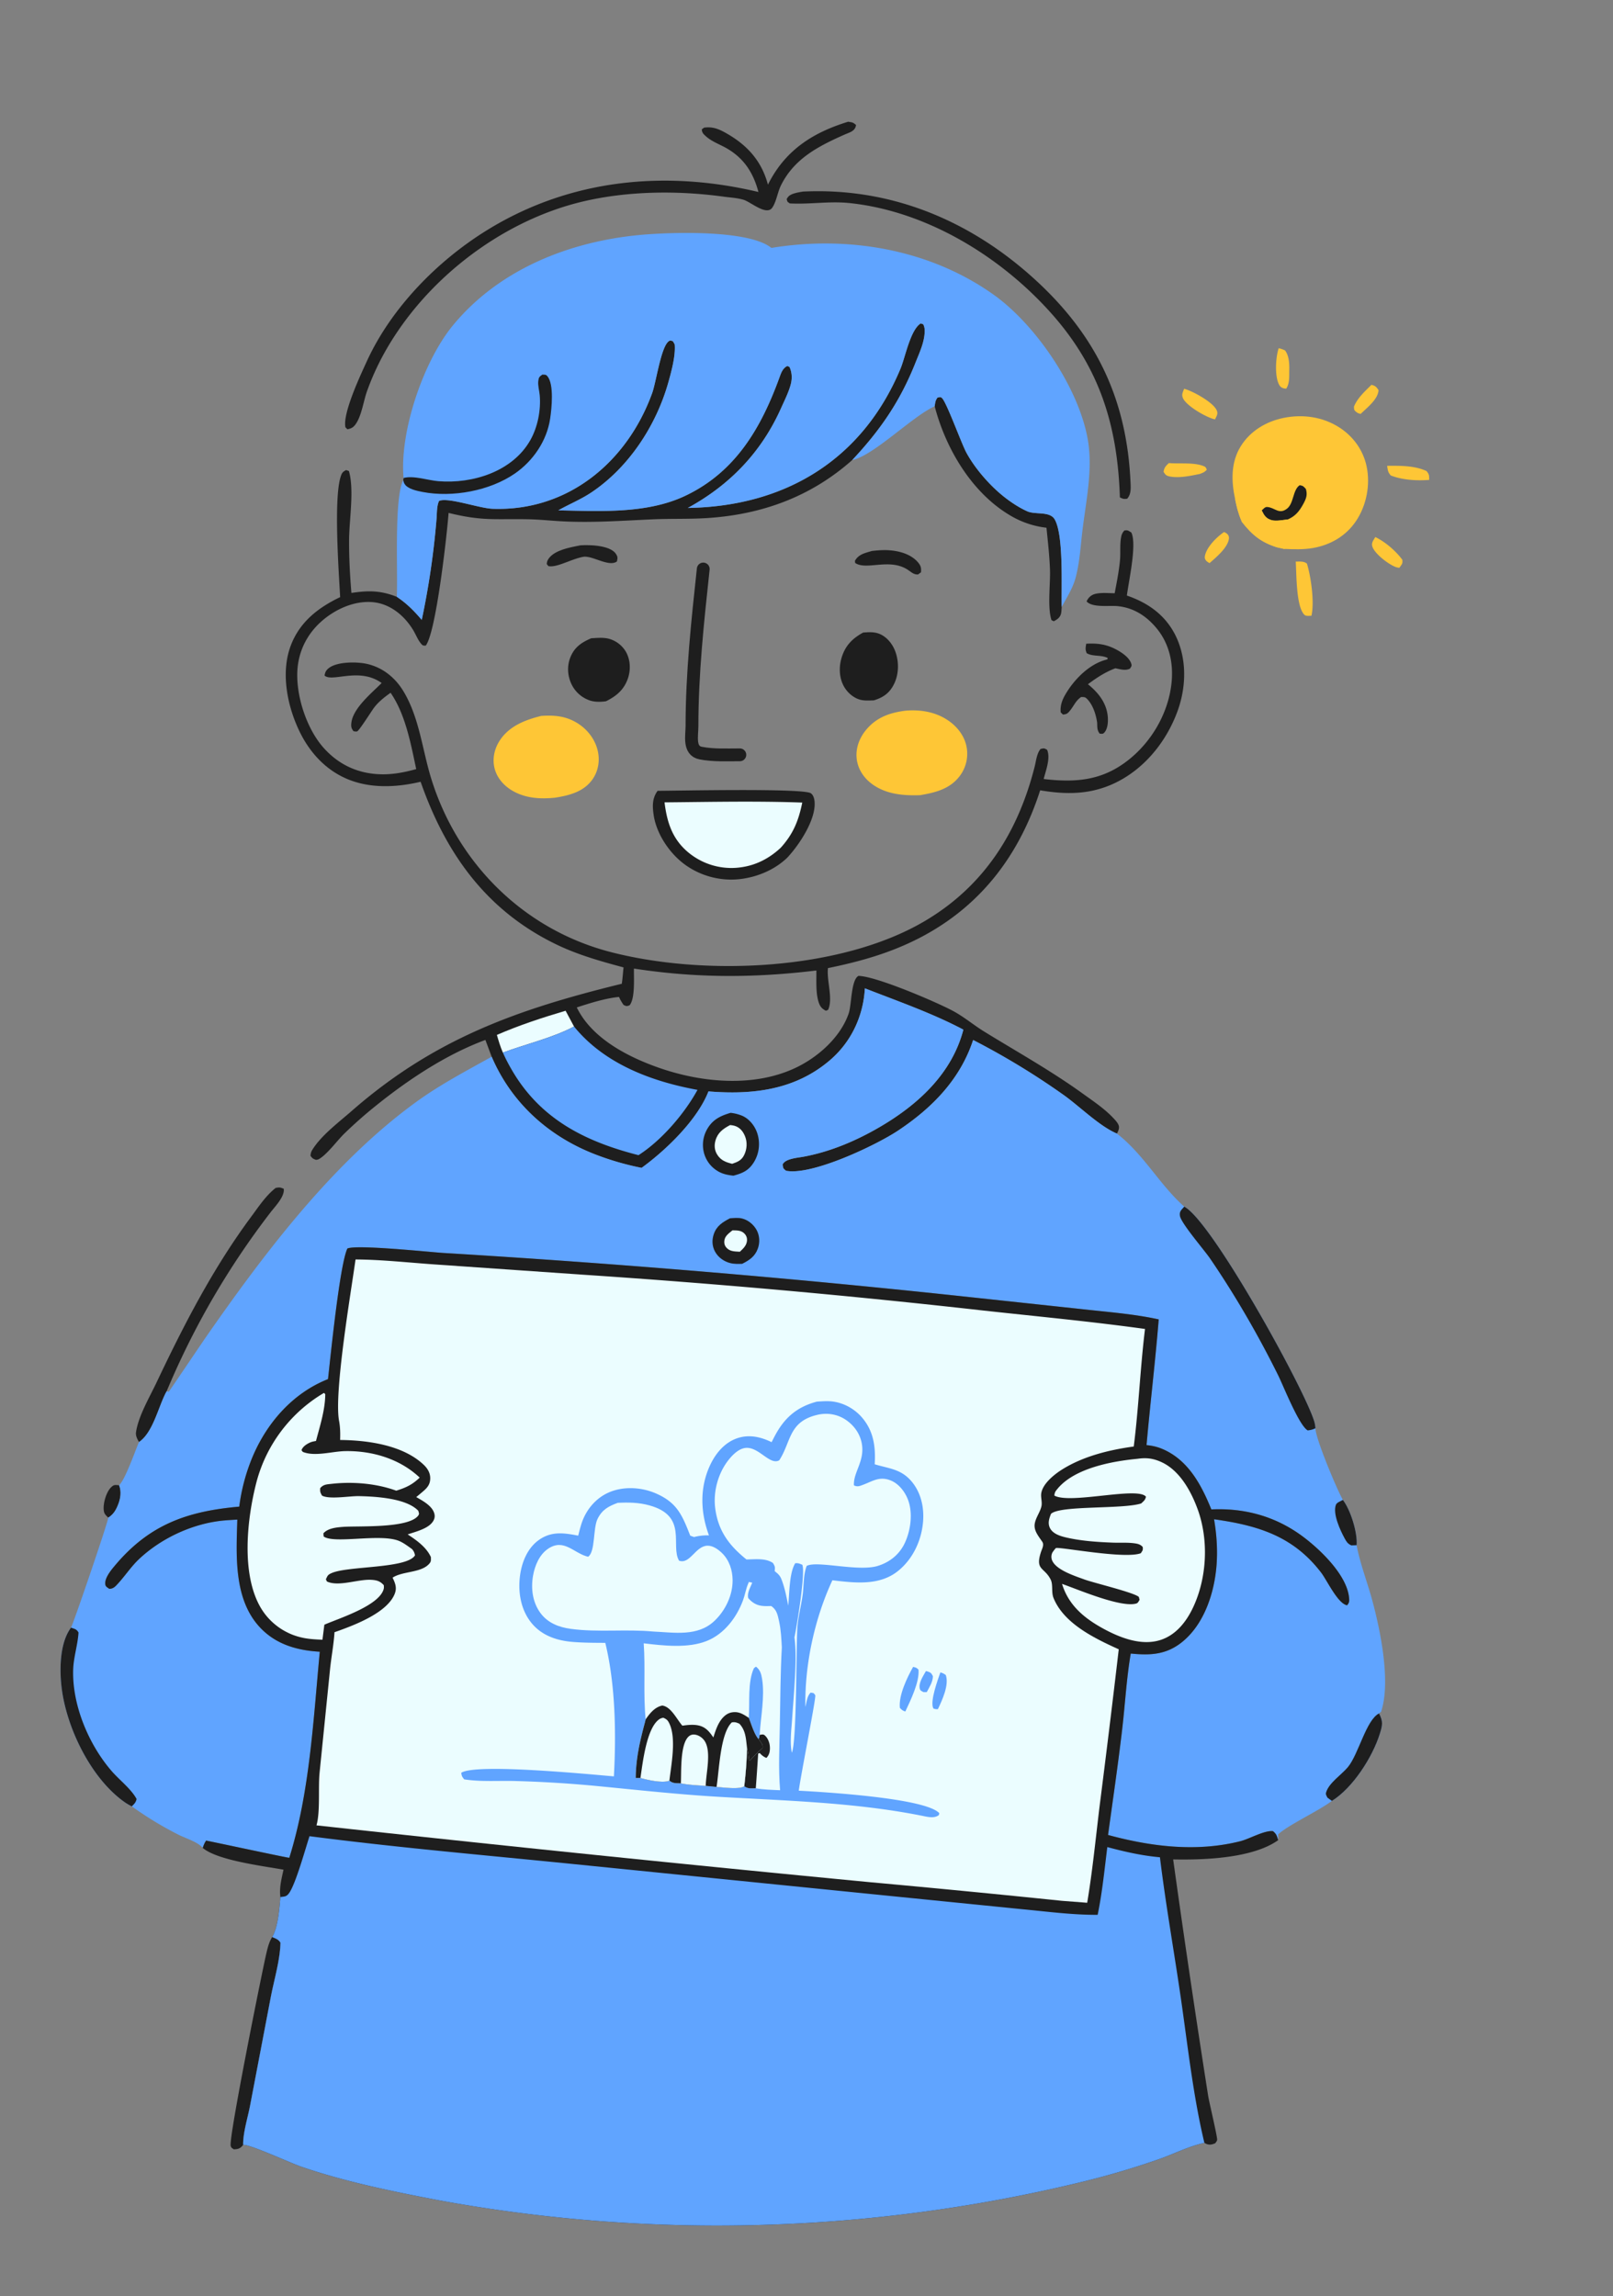 <svg width="189" height="269" fill="none" xmlns="http://www.w3.org/2000/svg"><rect width="100%" height="100%" fill="#808080" stroke="none"/><g clip-path="url(#clip0_15_874)"><path d="M143.433 62.326c.102.054.278.142.358.221a.639.639 0 01.207.543c-.117 1.064-1.507 2.21-2.276 2.886-.101-.064-.283-.172-.362-.256-.156-.166-.218-.332-.182-.552.171-1.053 1.399-2.269 2.255-2.842zm17.263-17.242c.461.114.58.242.83.62-.052 1.082-1.365 2.07-2.088 2.787-.263-.058-.367-.1-.58-.28-.245-.206-.182-.277-.213-.576.438-1.036 1.267-1.77 2.051-2.55z" fill="#FEC636"/><path d="M12.687 177.797c-.193-.184-.419-.372-.49-.643-.211-.813.206-2.291.802-2.896.353-.357.482-.283.955-.258.306.776.159 1.622-.159 2.379-.26.624-.54 1.048-1.108 1.418z" fill="#1E1E1E"/><path d="M149.829 40.794c.289.065.479.137.744.26.465.613.514 1.536.495 2.285-.018.747.066 1.555-.361 2.199-.107-.013-.264-.027-.362-.064a.784.784 0 01-.459-.39c-.552-.99-.414-3.251-.057-4.29zm11.319 22.121c1.169.565 2.392 1.62 3.164 2.657.067.49-.073.553-.347.95-.107-.019-.272-.04-.382-.078-.837-.288-2.452-1.516-2.763-2.366-.176-.482.104-.76.328-1.163zm1.384-8.343c1.516-.013 3.228-.034 4.621.616.339.425.295.51.31 1.034-1.451.117-3.139.016-4.501-.517-.355-.415-.341-.605-.43-1.133zm-25.579-.32c1.197.1 2.892-.094 3.996.324.307.117.337.148.454.456-.284.305-.427.336-.805.491-1.074.22-2.439.514-3.529.298-.414-.081-.524-.202-.733-.551.092-.519.258-.662.617-1.018zm1.793-8.707c.967.25 3.321 1.53 3.795 2.474.231.46.016.689-.171 1.113-.95-.186-3.294-1.536-3.736-2.44-.225-.46-.043-.71.112-1.147zm13.079 20.245c.468.01.953-.062 1.314.244.47 1.53.899 4.546.524 6.107-.235-.003-.63.064-.806-.1-1.009-.943-.934-4.864-1.032-6.251z" fill="#FEC636"/><path d="M102.15 64.55c.645-.077 1.324-.128 1.974-.088 1.222.075 2.595.444 3.427 1.403.34.393.415.679.362 1.184l-.337.25c-.454.025-.689-.187-1.044-.433l-.152-.108c-2.16-1.42-4.846.1-6.18-.806l-.025-.248c.444-.786 1.177-.907 1.975-1.153zm-34.16-.66c.385-.027.762-.026 1.147-.014.876.028 2.487.212 3.016.993.255.375.214.488.138.905-.864.63-2.515-.462-3.604-.55-.063-.005-.126-.007-.188-.011-1.254.148-2.991 1.178-3.998 1.131-.317-.014-.183.021-.438-.26.023-.162.03-.29.108-.442.61-1.189 2.633-1.508 3.82-1.752zm59.284 11.525c1.19-.065 2.184.028 3.273.554.713.346 1.801 1.01 2.022 1.835.067.25-.049.322-.17.529-.531.276-1.145.067-1.707-.043-1.212.459-2.186 1.107-3.218 1.872l.158.127c1.155.968 2.054 2.156 2.173 3.714.044.575-.005 1.406-.428 1.843-.173.18-.295.11-.522.104-.336-.438-.269-.763-.301-1.306-.138-.938-.479-2.03-1.148-2.73-.261-.274-.363-.245-.717-.258-.624.394-.85 1.023-1.297 1.577-.284.35-.401.445-.847.479l-.257-.256c-.082-.746.152-1.414.522-2.057 1.018-1.767 2.792-3.585 4.795-4.11.048-.013.097-.024.146-.036l.041-.172c-.799-.39-1.747-.132-2.46-.561-.192-.458-.127-.623-.058-1.105zM31.893 226.93c.448.203.7.246.971.665-.049 2.043-.739 4.321-1.13 6.335l-2.429 12.735c-.271 1.424-.837 3.185-.814 4.614-.058.067-.111.14-.175.203-.284.282-.54.3-.92.322-.189-.142-.316-.167-.367-.417-.22-1.069 3.708-20.526 4.152-22.423.17-.724.315-1.397.712-2.034zM69.27 74.777c.623-.038 1.357-.108 1.969.03a3.311 3.311 0 012.12 1.588c.52.941.557 2.118.203 3.12-.46 1.302-1.349 2.043-2.552 2.637-.64.093-1.355.11-1.97-.115a3.69 3.69 0 01-1.494-1.011 3.644 3.644 0 01-.6-.91c-.454-.985-.518-2.098-.112-3.11.477-1.19 1.3-1.737 2.435-2.229zm31.868-.67c.618-.048 1.257-.092 1.849.13.892.334 1.576 1.179 1.905 2.05.465 1.227.442 2.716-.157 3.894-.526 1.035-1.263 1.54-2.349 1.87-.49.012-1.025.053-1.506-.055-.813-.182-1.55-.815-1.963-1.523-.575-.99-.64-2.225-.335-3.313.41-1.466 1.251-2.341 2.556-3.053zm8.382-26.512c.057-.393.075-.705.343-1.021.232-.033.324-.117.513.06.549.517 2.268 5.312 2.865 6.41.836 1.534 2.105 3.072 3.377 4.268 1.067 1.003 2.412 1.989 3.751 2.59.939.423 2.64-.041 3.211.944 1.072 1.85.761 7.919.822 10.28-.027.278-.02.677-.131.929-.168.38-.451.547-.802.73l-.266-.139c-.488-1.516-.111-4.235-.174-5.924-.061-1.635-.244-3.268-.411-4.895a10.647 10.647 0 01-4.285-1.461c-4.492-2.668-7.525-7.825-8.813-12.77zM16.285 168.944c-.2-.368-.411-.73-.346-1.166.28-1.888 1.585-4.087 2.401-5.808 3.212-6.776 6.613-13.383 11.088-19.421.86-1.16 1.73-2.49 2.878-3.382.452-.077.513-.072.938.1.14.881-.962 2.021-1.492 2.698a93.542 93.542 0 00-6.8 10.109 93.2 93.2 0 00-5.422 10.909l-.078.144c-.91 1.724-1.524 4.702-3.168 5.817zm77.799-146.5c10.139-.491 19.316 3.254 26.85 9.998 7.365 6.593 11.092 14.141 11.532 24.058.031.674.087 1.393-.392 1.926-.414.053-.47.023-.853-.152-.278-8.476-2.395-15.27-8.117-21.653-5.94-6.626-14.547-11.868-23.5-12.825-2.42-.259-4.688.165-7.06.035-.285-.206-.261-.127-.37-.506.06-.09.111-.187.181-.27.344-.406 1.242-.523 1.729-.611z" fill="#1E1E1E"/><path d="M63.419 83.871c1.564-.104 2.907.013 4.269.868 1.193.75 2.09 1.946 2.376 3.334.226 1.1.026 2.263-.613 3.193-1.028 1.494-2.736 1.922-4.422 2.188-1.647.166-3.28.088-4.776-.7-1.075-.566-1.965-1.49-2.288-2.683-.288-1.065-.076-2.203.484-3.142 1.082-1.817 3.021-2.577 4.97-3.058zm42.701-.614c1.701-.14 3.41.127 4.863 1.07 1.101.713 1.991 1.8 2.259 3.105a4.182 4.182 0 01.089.895 4.18 4.18 0 01-.216 1.328 4.294 4.294 0 01-.614 1.197c-1.141 1.569-2.89 2.003-4.694 2.307-1.967.069-4.008-.106-5.644-1.32-.979-.726-1.665-1.777-1.788-3.004-.119-1.19.317-2.352 1.06-3.27 1.23-1.519 2.821-2.076 4.685-2.308z" fill="#FEC636"/><path d="M99.38 14.262c.473.074.57.067.924.378-.092.735-.749.862-1.356 1.133-3.053 1.36-5.875 2.792-7.438 5.939-.4.805-.53 1.88-1.006 2.598-.673 1.018-2.505-.63-3.354-.897-.72-.227-1.592-.268-2.347-.372-5.378-.739-11.225-.682-16.517.57-9.843 2.33-19.068 9.613-23.707 18.591a30.08 30.08 0 00-1.594 3.684c-.395 1.133-.62 2.804-1.292 3.78-.275.399-.52.536-.985.626l-.234-.231c-.34-1.645 1.755-6.089 2.499-7.716 2.855-6.26 8.277-11.787 14.084-15.374 9.698-5.99 20.846-7.085 31.812-4.478-.647-2.419-1.848-4.17-4.112-5.33-.667-.341-1.441-.662-2.007-1.164-.299-.267-.507-.437-.516-.853l.272-.194c1.066-.146 1.812.204 2.732.736 2.395 1.386 4.024 3.24 4.742 5.945.062-.123.126-.245.19-.367 2.019-3.79 5.195-5.776 9.21-7.004zM77.054 92.646c2.304-.003 16.948-.326 17.939.28.296.182.413.614.447.932.224 2.114-1.812 5.151-3.188 6.616-1.285 1.247-3.028 2.062-4.775 2.395a7.964 7.964 0 01-.46.079 9.066 9.066 0 01-2.79-.017 8.887 8.887 0 01-1.362-.323 8.716 8.716 0 01-.874-.328 9.058 9.058 0 01-1.627-.911c-1.848-1.296-3.445-3.629-3.777-5.91-.152-1.043-.166-1.945.467-2.813z" fill="#1E1E1E"/><path d="M77.866 93.999c5.367-.047 10.775-.17 16.138.025-.434 2.118-1.047 3.656-2.515 5.283-1.286 1.206-2.804 2.022-4.56 2.284a7.862 7.862 0 01-2.84-.07 7.753 7.753 0 01-1.175-.342 7.563 7.563 0 01-.747-.326 8.06 8.06 0 01-1.376-.875c-1.974-1.566-2.634-3.583-2.925-5.98z" fill="#EBFDFF"/><path d="M144.732 58.523c-.461-2.12-.533-4.342.657-6.254 1.112-1.785 2.974-2.895 5.008-3.308 2.266-.46 4.616-.131 6.575 1.142 1.614 1.049 2.768 2.661 3.162 4.553.449 2.156-.021 4.57-1.249 6.393-1.179 1.748-2.98 2.79-5.037 3.154-1.121.197-2.263.15-3.394.104l-.878-.202c-1.863-.608-2.873-1.452-4.06-2.964l-.055-.132c-.357-.834-.553-1.6-.729-2.486z" fill="#FEC636"/><path d="M144.732 58.523c.504-.206.819-.313 1.365-.263.685.377.879 1.036 1.174 1.723-.557.641-.873 1.046-1.755 1.159l-.055-.133c-.357-.834-.553-1.6-.729-2.486z" fill="#FEC636"/><path d="M147.84 59.799c.189-.16.37-.421.632-.404.915.06 1.355.913 2.303.22.843-.616.679-2.214 1.513-2.772.417.069.429.125.725.438.207.692.039 1.128-.289 1.737-.459.85-.936 1.459-1.843 1.84-.534.057-1.373.231-1.89.08-.663-.195-.871-.562-1.151-1.14z" fill="#1E1E1E"/><path d="M147.271 59.982l.429.027.14-.21c.28.577.488.943 1.151 1.138.517.152 1.356-.022 1.89-.08l.738.33c.201.727.424 1.604.012 2.303-.263.445-.702.668-1.177.818l-.878-.203c-1.863-.608-2.873-1.452-4.06-2.963.882-.113 1.198-.518 1.755-1.16zm7.317-3.147c-.248-.354-.593-.766-.588-1.21.005-.465.13-.769.468-1.091.559-.533 1.438-.61 2.163-.617.201.726.424 1.604.012 2.302-.263.445-.703.669-1.177.818l-.878-.202z" fill="#FEC636"/><path d="M80.595 59.506c11.423-.172 20.469-5.657 24.92-16.314.559-1.338 1.146-4.539 2.37-5.304l.298.107c.096.217.156.408.163.649.039 1.32-.594 2.629-1.07 3.83-1.792 4.52-4.115 7.903-7.422 11.426-4.849 4.304-10.598 6.391-17.04 6.796-2.084.132-4.17.052-6.253.143-3.648.158-7.227.435-10.885.225-1.275-.073-2.557-.209-3.833-.231-3.9-.07-5.293.235-9.28-.742-.22 2.826-1.476 14.004-2.679 15.548-.242-.017-.31.034-.487-.16-.418-.457-.65-1.105-.969-1.635-1.04-1.73-2.722-3.128-4.788-3.301-2.157-.18-4.4.85-5.99 2.266-1.7 1.513-2.695 3.537-2.81 5.814-.15 3.01 1.138 6.897 3.192 9.115 1.774 1.915 3.987 2.906 6.599 2.973 1.414.037 2.778-.232 4.137-.607-.628-2.955-1.26-6.43-3.004-8.944l-.192.14c-.628.46-1.223.937-1.706 1.557-.298.383-1.738 2.686-2.004 2.818-.13.065-.289-.003-.434-.004-.253-.33-.303-.509-.265-.93.156-1.75 2.41-3.563 3.557-4.724l-.171-.114c-2.591-1.697-5.631.045-6.518-.756.06-.402.181-.635.514-.89 1-.762 3.312-.736 4.455-.476 1.84.418 3.3 1.6 4.265 3.193 1.876 3.1 2.21 6.843 3.264 10.248 3.097 9.987 10.9 17.707 21.053 20.323 11.042 2.845 26.936 2.172 36.779-3.64 6.937-4.096 10.918-10.383 12.87-18.079.163-.641.254-1.574.693-2.08.417-.095.4-.11.77.1.419.986-.155 2.422-.403 3.419 3.743.436 6.834.2 9.895-2.204 2.752-2.162 4.682-5.474 5.076-8.964.258-2.276-.206-4.579-1.664-6.394-1.214-1.51-2.764-2.531-4.726-2.697-.988-.083-2.874.202-3.553-.545.177-.415.491-.728.943-.863.67-.2 1.639-.099 2.347-.096.239-1.277.503-2.57.622-3.866.084-.909-.04-1.89.149-2.78a1.36 1.36 0 01.374-.71c.408-.057.444.019.804.234.683 1.367-.312 5.72-.518 7.393 2.485.85 4.534 2.295 5.72 4.722 1.315 2.694 1.242 5.926.253 8.71-1.289 3.623-3.906 6.891-7.421 8.552-2.848 1.344-5.67 1.346-8.713.831-2.445 7.614-6.979 13.604-14.168 17.311-3.414 1.76-6.951 2.754-10.698 3.519-.005.07-.012.139-.016.208-.09 1.4.617 3.467.03 4.684l-.249.105c-.473-.232-.686-.494-.849-.985-.366-1.103-.255-2.575-.273-3.733-7.27.884-14.13.897-21.375-.226-.03 1.057.164 3.5-.516 4.306-.364.12-.348.113-.7-.041-.21-.313-.387-.591-.533-.94-1.64.162-3.38.721-4.95 1.227 1.754 3.617 5.953 5.779 9.586 7.058 5.026 1.767 11.224 2.353 16.152-.029 2.576-1.246 5.147-3.534 6.113-6.292.365-1.042.272-3.948 1.154-4.431 2.068.041 8.983 2.999 11.022 4.077 1.328.703 2.455 1.674 3.727 2.456 3.902 2.403 7.791 4.561 11.527 7.254 1.206.869 2.499 1.728 3.529 2.808.261.272.739.747.723 1.155-.011.285-.119.476-.239.727-2.085-.884-4.369-3.195-6.29-4.554a87.169 87.169 0 00-10.561-6.412c-1.52 4.615-4.795 7.953-8.792 10.611-2.597 1.728-10.133 5.307-13.137 4.704-.355-.294-.333-.276-.39-.735.31-.679 1.706-.771 2.399-.898 3.142-.574 6.17-1.854 8.928-3.459 4.503-2.62 8.5-6.264 9.849-11.437-3.674-1.94-7.677-3.327-11.542-4.841l-.016.239c-.236 3.163-1.64 6.089-4.057 8.165-4.096 3.518-9.078 4.091-14.255 3.672-1.292 3.324-4.955 6.868-7.835 8.958a32.651 32.651 0 01-5.614-1.647c-5.384-2.132-9.655-6.017-11.952-11.372l-.736-1.967c-4.627 1.713-9.089 4.683-12.918 7.777a51.892 51.892 0 00-3.645 3.227c-.838.83-1.92 2.324-2.874 2.915-.17.105-.236.103-.41.131-.362-.138-.409-.163-.643-.469a1.39 1.39 0 01.242-.756c1.04-1.663 3.08-3.189 4.56-4.485 9.693-8.486 19.43-11.926 31.672-14.922.09-.635.138-1.279.202-1.917-2.702-.723-5.392-1.483-7.918-2.71-8.189-3.978-12.922-10.651-15.859-19.038-2.542.606-5.335.785-7.85-.043-2.885-.95-4.998-3.107-6.313-5.8-1.445-2.964-2.252-6.887-1.066-10.07 1.042-2.794 3.211-4.48 5.802-5.717-.165-3.014-.777-11.561.07-14.146.137-.42.248-.554.638-.74l.319.116c.64 2.232.033 5.654.02 8.056-.013 2.084.099 4.146.272 6.222 1.997-.298 3.42-.296 5.32.455 1.169.783 2.018 1.644 2.922 2.706a93.972 93.972 0 001.735-11.873c.051-.645.012-1.494.299-2.072 1.09-.444 4.695.872 6.285.928 8.82.309 15.75-5.492 18.674-13.539.48-1.322 1.023-5.362 1.929-6.075.204-.16.274-.076.502-.024l.213.372c.12 1.34-.384 3.176-.75 4.474-1.42 5.03-4.606 9.912-8.979 12.852-1.253.843-2.606 1.384-3.91 2.12 4.883.096 10.393.434 14.909-1.717 5.902-2.813 8.881-7.999 11.015-13.872.191-.528.38-1.073.922-1.325l.248.121c.294.649.325 1.348.142 2.04-.251.946-.748 1.92-1.148 2.815-2.306 5.142-5.986 8.964-10.91 11.656z" fill="#1E1E1E"/><path d="M58.221 121.245c2.613-1.137 5.32-2.023 8.05-2.832l.989 1.846c-2.414 1.302-5.72 2.083-8.335 3.056-.298-.678-.499-1.361-.704-2.07z" fill="#EBFDFF"/><path d="M67.26 120.259c3.547 4.368 9.072 6.438 14.468 7.424-1.529 2.796-4.22 5.929-6.913 7.65-6.16-1.575-11.378-4.15-14.736-9.802-.428-.72-.817-1.45-1.154-2.216 2.616-.973 5.92-1.754 8.335-3.056zM47.288 55.998c-.492-5.398 2.324-13.687 5.795-17.894 5.404-6.55 13.617-9.807 21.926-10.58 3.355-.313 12.684-.658 15.378 1.52 8.986-1.473 18.562.155 26.05 5.489 4.965 3.537 10.058 11.04 11.048 17.12.559 3.434-.228 7.014-.643 10.424-.23 1.89-.326 3.844-.833 5.687-.314 1.14-.998 2.23-1.567 3.258-.018.033-.027.07-.04.105-.061-2.362.25-8.43-.822-10.28-.571-.986-2.272-.522-3.211-.944-1.339-.602-2.684-1.588-3.751-2.59-1.272-1.197-2.541-2.735-3.377-4.269-.597-1.098-2.316-5.892-2.865-6.409-.189-.178-.281-.094-.513-.061-.268.316-.286.628-.343 1.021-2.663 1.207-7.099 5.753-9.666 6.305 3.307-3.522 5.63-6.906 7.422-11.426.476-1.201 1.109-2.509 1.07-3.83a1.643 1.643 0 00-.163-.65l-.298-.105c-1.224.764-1.811 3.965-2.37 5.303-4.451 10.657-13.497 16.143-24.92 16.315 4.923-2.693 8.603-6.514 10.909-11.657.4-.894.897-1.869 1.148-2.814.183-.692.152-1.392-.142-2.04l-.248-.121c-.542.25-.73.796-.922 1.324-2.134 5.874-5.113 11.06-11.016 13.872-4.515 2.151-10.025 1.814-14.908 1.718 1.304-.737 2.657-1.278 3.91-2.12 4.373-2.94 7.558-7.823 8.979-12.853.366-1.298.87-3.134.75-4.474l-.213-.372c-.228-.051-.298-.136-.502.024-.906.713-1.449 4.753-1.93 6.076-2.923 8.047-9.853 13.847-18.673 13.538-1.59-.055-5.195-1.371-6.285-.927-.287.577-.248 1.427-.299 2.071a94.123 94.123 0 01-1.735 11.873c-.904-1.061-1.753-1.923-2.922-2.706.137-2.948-.332-11.529.753-13.675l.039-.246z" fill="#60A4FF"/><path d="M47.288 55.998c1.18-.316 2.835.274 4.062.375 4.031.334 8.725-1.128 10.804-4.833.85-1.515 1.237-3.49 1.088-5.228-.044-.515-.232-1.154-.171-1.662.055-.46.128-.513.474-.763.262.02.401-.04.586.176.81.945.51 3.803.33 4.994-.392 2.595-1.983 4.926-4.12 6.41-2.93 2.034-7.34 2.845-10.831 2.168-.643-.125-1.77-.344-2.123-.97-.082-.145-.102-.267-.138-.421l.039-.246z" fill="#1E1E1E"/><path d="M101.34 115.786c3.865 1.513 7.868 2.9 11.542 4.841-1.349 5.172-5.346 8.816-9.849 11.436-2.758 1.605-5.786 2.885-8.928 3.459-.693.127-2.088.219-2.399.898.057.459.035.441.39.735 3.004.603 10.54-2.976 13.137-4.703 3.997-2.659 7.272-5.997 8.792-10.612a87.296 87.296 0 0110.561 6.412c1.921 1.359 4.205 3.67 6.29 4.554 3.152 2.446 4.978 5.97 7.885 8.557 3.202 1.635 14.085 21.338 15.231 25.158.081.269.117.522.144.801-.035 1.098 2.516 7.195 3.215 8.401.899 1.176 1.727 3.82 1.607 5.305l.029.154c.403 2.051 1.19 4.085 1.748 6.105.963 3.484 2.281 9.727 1.086 13.257l-.236.189c.497.957.411 1.371.087 2.405-.852 2.715-3.164 6.331-5.613 7.845l-.26.188c-1.49 1.067-4.961 2.714-6.03 3.729v.679c-.17-.521-.18-.689-.61-1.052-1.001-.119-2.749.907-3.831 1.18-5.132 1.292-10.458.633-15.495-.735.572-4.164 1.185-8.329 1.67-12.503.338-2.9.496-5.875.991-8.751 2.306.236 4.213.144 6.091-1.409 2.548-2.107 3.715-5.745 3.961-8.942.137-1.79.012-3.612-.291-5.38 5.116.721 9.266 1.959 12.549 6.253.692.905 1.95 3.638 3.038 3.824.277-.315.27-.521.228-.925-.279-2.677-3.457-5.689-5.502-7.194-3.147-2.314-6.757-3.295-10.632-3.111-1.161-2.862-2.69-5.759-5.678-7.057-.638-.278-1.228-.409-1.916-.477.437-4.912 1.031-9.817 1.428-14.729-2.826-.619-5.77-.845-8.645-1.163l-13.835-1.484a1314.169 1314.169 0 00-61.344-5.136c-1.597-.104-10.23-1.012-11.244-.516-.893 1.896-1.96 12.526-2.268 15.297-4.075 1.611-7.098 5.032-8.804 9.018a22.419 22.419 0 00-1.596 5.921c-6.017.531-10.477 2.055-14.515 6.84-.466.552-1.306 1.532-1.175 2.303.043.25.271.34.459.486.481-.017.67-.236.993-.585.855-.923 1.561-2.015 2.476-2.881 2.675-2.531 6.485-4.27 10.156-4.555.46-.035.92-.064 1.38-.088-.126 4.203-.448 9.347 2.677 12.654 1.879 1.987 4.352 2.672 6.984 2.825-.75 7.948-1.176 16.514-3.572 24.144-1.188-.197-9.653-2.026-9.752-2.014-.182.287-.29.529-.388.854-.548-.692-2.035-1.136-2.835-1.544a40.753 40.753 0 01-5.479-3.327c-.29-.144-.565-.3-.83-.486-3.863-2.711-6.65-8.398-7.33-12.963-.328-2.205-.365-5.613 1.038-7.486.264-.434 4.317-12.284 4.366-12.888.568-.371.848-.794 1.108-1.418.318-.757.465-1.604.16-2.379.717-.655 1.868-3.986 2.33-5.057 1.643-1.114 2.257-4.092 3.167-5.816l.078-.144c.01.006.019.016.03.019.077.014.157.057.23.031.023-.008 3.899-5.75 4.294-6.318 6.842-9.847 14.976-20.615 24.78-27.687 2.768-1.996 5.773-3.572 8.747-5.228 2.297 5.355 6.568 9.24 11.952 11.372a32.65 32.65 0 005.614 1.647c2.88-2.089 6.543-5.633 7.835-8.958 5.177.42 10.16-.153 14.255-3.671 2.417-2.077 3.821-5.002 4.057-8.166l.016-.238z" fill="#60A4FF"/><path d="M157.351 175.723c.899 1.176 1.727 3.82 1.607 5.305l-.624.018c-.408-.185-.552-.406-.76-.784-.527-.96-1.446-2.925-1.037-3.981.099-.257.577-.427.814-.558zm-1.292 35.26l-.525-.387c-.103-.234-.225-.356-.148-.617.329-1.113 1.804-2.06 2.541-2.944 1.266-1.519 2.133-5.522 3.658-6.302.497.957.411 1.371.086 2.405-.851 2.715-3.163 6.331-5.612 7.845zm-70.527-68.256c.461-.031.961-.089 1.414.022.716.175 1.365.716 1.713 1.358.36.662.395 1.468.138 2.172-.34.931-.986 1.352-1.834 1.783-.468.013-.94.031-1.397-.085-.728-.185-1.399-.655-1.768-1.315-.364-.651-.402-1.378-.162-2.08.334-.971 1.029-1.399 1.896-1.855z" fill="#1E1E1E"/><path d="M85.826 144.139c.467.005.983-.012 1.352.332.277.257.392.571.342.946-.072.534-.457.878-.826 1.227-.523-.03-1.099-.009-1.504-.402-.291-.282-.371-.59-.3-.984.089-.492.573-.824.936-1.119z" fill="#EBFDFF"/><path d="M8.321 190.685c.444.164.635.153.88.569-.091 1.456-.576 2.871-.625 4.319-.142 4.167 1.826 8.839 4.538 11.95.89 1.021 2.26 2.064 2.89 3.236-.09.417-.271.567-.56.861-.29-.144-.566-.3-.832-.486-3.862-2.711-6.65-8.399-7.329-12.963-.328-2.205-.365-5.613 1.038-7.486zm77.286-60.313a4.99 4.99 0 011.354.343c.86.374 1.512 1.218 1.786 2.098a4.098 4.098 0 01.162 1.674 3.975 3.975 0 01-.18.826 4.093 4.093 0 01-.349.77c-.607 1.025-1.33 1.357-2.445 1.653-.578-.065-1.117-.158-1.64-.426a3.63 3.63 0 01-.866-.625 3.423 3.423 0 01-.641-.854 3.619 3.619 0 01-.273-.659 3.72 3.72 0 01-.06-1.854 3.79 3.79 0 01.409-1.043c.644-1.117 1.548-1.551 2.743-1.903z" fill="#1E1E1E"/><path d="M85.55 131.804c.256.024.486.059.726.163.516.226.834.674 1.034 1.184.271.691.214 1.489-.11 2.154-.31.639-.78.824-1.41 1.04-.739-.184-1.316-.392-1.743-1.062-.329-.514-.377-1.096-.21-1.674.268-.932.894-1.371 1.713-1.805z" fill="#EBFDFF"/><path d="M138.76 141.364c3.203 1.634 14.086 21.338 15.232 25.158.081.269.117.521.144.801-.319.159-.555.214-.909.254-1.017-.569-2.861-5.24-3.446-6.421-2.329-4.705-5.037-9.39-8-13.725-.673-.985-3.39-4.12-3.524-4.986-.083-.544.182-.695.503-1.081zM38.434 161.569c.307-2.771 1.375-13.401 2.267-15.296 1.015-.496 9.648.412 11.245.516a1314.173 1314.173 0 0161.344 5.136l13.835 1.484c2.875.317 5.819.543 8.645 1.163-.397 4.912-.992 9.817-1.428 14.729.688.068 1.278.199 1.916.476 2.988 1.299 4.517 4.195 5.678 7.057 3.875-.183 7.485.797 10.632 3.112 2.045 1.505 5.223 4.517 5.502 7.193.042.404.049.611-.228.925-1.088-.186-2.346-2.919-3.038-3.824-3.284-4.294-7.433-5.532-12.549-6.252.302 1.768.428 3.589.291 5.38-.246 3.196-1.413 6.835-3.961 8.942-1.878 1.553-3.785 1.644-6.091 1.409-.495 2.876-.653 5.85-.991 8.751-.485 4.174-1.098 8.339-1.67 12.502 5.036 1.369 10.363 2.028 15.495.735 1.082-.272 2.83-1.298 3.831-1.179.43.362.44.53.61 1.052-2.993 2.141-8.749 2.332-12.306 2.258a1595.463 1595.463 0 004.098 27.683c.123.779 1.119 4.913 1.054 5.195-.032.138-.14.245-.21.367-.347.149-.627.233-1.003.1-.099-.034-.188-.091-.282-.137-.054.012-.108.022-.161.035-1.71.394-3.371 1.23-5.024 1.825a94.817 94.817 0 01-9.134 2.706 180.493 180.493 0 01-18.688 3.515c-1.571.211-3.145.401-4.721.57a178.626 178.626 0 01-9.48.769 183.736 183.736 0 01-9.507.268 179.5 179.5 0 01-9.508-.23 179.256 179.256 0 01-9.483-.73 181.95 181.95 0 01-14.12-2.026c-5.338-1.023-10.922-2.159-16.057-3.934-1.194-.413-5.958-2.607-6.746-2.536-.023-1.428.543-3.189.814-4.613l2.43-12.735c.39-2.014 1.08-4.292 1.13-6.335-.273-.419-.524-.462-.972-.665.682-1.121.854-3.375.963-4.68-.152-1.085.136-2.154.363-3.208-2.36-.432-7.73-1.078-9.462-2.55.099-.326.206-.568.388-.855.099-.012 8.564 1.818 9.752 2.015 2.396-7.63 2.821-16.196 3.572-24.145-2.632-.152-5.105-.838-6.984-2.825-3.125-3.307-2.803-8.45-2.678-12.653-.46.023-.92.053-1.38.087-3.67.286-7.48 2.025-10.156 4.556-.914.865-1.62 1.957-2.475 2.881-.324.349-.512.567-.993.585-.188-.147-.416-.236-.459-.486-.131-.772.709-1.751 1.175-2.303 4.038-4.785 8.498-6.31 14.515-6.841a22.4 22.4 0 011.596-5.921c1.706-3.986 4.73-7.406 8.804-9.018z" fill="#1E1E1E"/><path d="M133.298 170.902c1.042-.153 1.873-.043 2.836.409 2.111.991 3.429 3.393 4.198 5.501 1.317 3.612 1.098 8.075-.556 11.549-.783 1.645-1.981 3.173-3.771 3.76-2.211.726-4.683-.217-6.637-1.271-2.268-1.223-4.154-2.756-4.925-5.291 1.837.636 6.834 2.795 8.67 2.308.242-.064.286-.245.416-.441l-.088-.339c-.538-.508-5.086-1.595-6.333-2.03-1.079-.396-3.224-1.074-3.775-2.14a1.104 1.104 0 01-.035-.999c.046-.104.356-.508.42-.549.306-.2 8.061 1.322 9.958.596.201-.334.263-.318.222-.727-.217-.249-.458-.347-.783-.405-.873-.154-1.855-.074-2.744-.108-1.814-.069-3.788-.202-5.557-.63-.658-.159-1.486-.438-1.799-1.103-.265-.561-.079-1.103.133-1.639 1.071-1.019 8.449-.517 10.576-1.223.294-.29.454-.365.552-.784-.926-1.225-8.91.911-10.733-.136.037-.391.125-.498.38-.806 2.01-2.418 6.407-3.221 9.375-3.502zm-95.333-7.721l.146.156c-.01 1.837-.62 3.708-1.084 5.476-.237.047-.488.086-.71.188-.394.182-.844.47-.99.893l.15.199c1.416.579 3.426-.058 4.942-.089 3.172-.063 6.424.894 8.757 3.102-.862.833-1.623 1.186-2.747 1.532-2.32-.85-5.095-1.079-7.549-.803-.573.065-.991.058-1.362.512-.019.432.003.489.214.868.86.473 3.248.036 4.344.061 1.933.044 5.533.237 6.937 1.717.055.24.155.345-.007.562-1.142 1.528-7.052 1.19-8.832 1.325-.75.058-1.759.155-2.281.756l.03.368c1.232.899 6.576-.367 8.791.505.558.22 1.084.634 1.573.978.205.251.273.409.341.726-.949 1.57-7.844 1.225-9.772 2.079-.45.199-.472.306-.67.729l.12.256c1.357.641 3.608-.268 5.145-.198.65.03 1.085.138 1.52.634.01.155.03.282-.012.44-.523 1.979-5.294 3.454-6.953 4.188l-.223 1.76c-.773-.036-1.552-.07-2.311-.233a6.909 6.909 0 01-.744-.195 6.716 6.716 0 01-.72-.269 8.512 8.512 0 01-.688-.343 7.103 7.103 0 01-.958-.641 7.39 7.39 0 01-1.567-1.682 7.759 7.759 0 01-.208-.323c-2.386-3.986-1.639-10.55-.526-14.816a16.961 16.961 0 01.509-1.597 17.045 17.045 0 011.47-3.008 17.517 17.517 0 011.469-2.038 17.514 17.514 0 011.75-1.803 17.509 17.509 0 011.994-1.529c.234-.153.471-.301.712-.443z" fill="#EBFDFF"/><path d="M36.266 215.117c10.218 1.329 20.513 2.217 30.765 3.249l34.948 3.519 17.723 1.779c2.939.279 5.958.684 8.914.665.54-2.611.801-5.291 1.132-7.936 2.052.548 4.042 1.004 6.165 1.193.668 5.487 1.644 10.949 2.439 16.421.822 5.656 1.441 11.48 2.768 17.038-.054.012-.108.022-.161.035-1.71.394-3.37 1.23-5.023 1.825a94.92 94.92 0 01-9.135 2.706 180.493 180.493 0 01-18.688 3.515c-1.571.211-3.145.401-4.721.57a178.659 178.659 0 01-9.48.769 183.736 183.736 0 01-9.507.268 179.502 179.502 0 01-9.508-.23 179.23 179.23 0 01-9.483-.73 178.363 178.363 0 01-4.724-.552 177.638 177.638 0 01-9.396-1.474c-5.338-1.023-10.922-2.159-16.057-3.934-1.194-.413-5.958-2.607-6.746-2.536-.023-1.428.543-3.189.814-4.613l2.43-12.735c.39-2.014 1.08-4.292 1.13-6.335-.273-.419-.524-.462-.972-.665.682-1.121.854-3.375.963-4.68.497-.076.708-.025 1.027-.477.779-1.105 1.906-5.201 2.383-6.655z" fill="#60A4FF"/><path d="M41.661 147.552c3.07.015 6.197.368 9.264.58l17.246 1.195a1030.674 1030.674 0 0147.086 4.212c6.299.688 12.63 1.283 18.907 2.154-.561 4.577-.737 9.196-1.319 13.771-2.876.394-5.915 1.137-8.399 2.695-.935.586-2.463 1.793-2.457 3.028.002.415.132.896.034 1.302-.163.681-.642 1.276-.772 1.979-.126.682.228 1.217.595 1.752.027.039.292.41.321.473.167.361-.074.767-.192 1.126-.711 2.166.389 1.757 1.132 3.227.303.598.067 1.484.328 2.14 1.211 3.037 4.877 4.778 7.653 6.037a1737.82 1737.82 0 01-2.256 18.463c-.454 3.739-.822 7.515-1.443 11.229l-2.962-.227a1837.653 1837.653 0 00-22.469-2.18 4782.155 4782.155 0 01-64.876-6.661c.456-1.573.195-4.335.358-6.106l1.236-12.218c.15-1.439.429-2.864.518-4.306.207-.068.412-.14.616-.215 2.001-.73 5.555-2.123 6.426-4.244.27-.657.126-1.155-.161-1.772L46 184.83c1.144-.762 3.219-.554 4.208-1.539.328-.327.287-.445.28-.878-.54-1.169-1.673-1.961-2.718-2.652.9-.309 2.297-.638 2.89-1.417.246-.322.341-.661.221-1.062-.264-.886-1.365-1.467-2.108-1.894.291-.236.58-.477.863-.723.466-.407.762-.79.775-1.447.014-.639-.299-1.17-.75-1.601-2.442-2.332-6.605-2.89-9.807-2.919.023-.778.018-1.473-.125-2.242-.61-3.285 1.393-15.057 1.932-18.904z" fill="#EBFDFF"/><path d="M108.492 195.773c.061.013.123.019.182.039.403.135.447.198.637.554-.009.69-.407 1.275-.721 1.873l-.384-.002c-.206-.123-.366-.142-.429-.392-.173-.684.395-1.487.715-2.072zm1.695.155c.295.081.395.137.635.309.405 1.168-.421 2.93-.923 3.992-.195.03-.318-.01-.508-.055-.025-.048-.057-.093-.075-.144-.299-.852.552-3.204.871-4.102zm-3.196-.646c.338.087.364.062.632.32.131 1.44-.933 3.609-1.545 4.908-.304-.103-.427-.188-.638-.429-.157-1.467.846-3.542 1.551-4.799z" fill="#60A4FF"/><path d="M95.712 164.207c.476-.031.958-.068 1.435-.049 1.473.058 2.906.8 3.861 1.914 1.375 1.604 1.603 3.458 1.483 5.474 1.656.504 3.036.542 4.261 1.939 1.16 1.325 1.554 3.113 1.402 4.837-.195 2.2-1.207 4.348-2.949 5.739-2.181 1.743-5.083 1.382-7.671 1.073-2.077 4.46-3.266 9.901-3.163 14.842.143-.562.19-1.264.616-1.682l.342.058c.067.096.185.173.201.289.065.45-1.728 9.49-1.935 11.144 2.78.153 14.777.842 16.46 2.628l-.037.221c-.552.45-1.402.206-2.037.08-7.888-1.567-15.867-1.744-23.872-2.217-4.629-.273-9.24-.778-13.854-1.226-3.266-.32-6.54-.526-9.82-.617-1.981-.06-4.096.113-6.051-.197-.24-.318-.291-.377-.336-.769 1.707-1.128 14.974.175 17.885.421.27-5.022.183-10.744-1.009-15.641-1.276-.009-2.563-.006-3.836-.112-1.866-.154-3.636-.752-4.842-2.256-1.22-1.523-1.56-3.554-1.321-5.453.202-1.607.87-3.286 2.236-4.247 1.474-1.036 2.94-.812 4.588-.493.135-.519.261-1.051.437-1.557.527-1.513 1.625-2.817 3.095-3.48 1.703-.768 3.825-.658 5.523.068 2.538 1.086 3.13 2.572 4.073 4.97l.448.162a6.05 6.05 0 011.556-.198l.19-.001c-.987-2.653-1.099-5.52.094-8.135.644-1.414 1.698-2.721 3.21-3.239 1.397-.477 2.752-.165 4.038.457.192-.382.385-.766.6-1.136 1.118-1.932 2.564-3.043 4.7-3.611z" fill="#60A4FF"/><path d="M74.491 208.299l-.44-.184c-.162-.359.004-7.283.175-7.854.082-.274.085-.149.054-.461-.006-.066-.021-.13-.031-.195.577.137.705 1.485 1.204 2.077l.11.128c-.587 2.201-1.052 4.192-1.072 6.489zm17.869-20.192c.146-1.362.104-3.811.817-4.964.357-.045.501.044.828.173.403.891-.65 7.266-.917 8.516-.013-.004-.028-.006-.039-.014-.43-.322.006-1.5-.013-2.051-.02-.626-.808-.95-1.049-1.497-.385-.873-.376-2.225-.68-3.21-.291-.385-.495-.652-1.013-.73-.45-.067-.811.074-1.144.371-.345.307-.471.756-.563 1.188l.167-.001.15-.168c.348-.385.61-.7 1.09-.909.23.047.317.009.465.217.415.586.572 1.444.906 2.107-.088.487-.362.488-.499.842-.023.061.473 1.389.526 1.55.54 1.667.712 3.995.452 5.734l-.087.048c-.07-.74.095-1.621-.148-2.309-.054-1.02-.1-2.04-.32-3.041-.162-.735-.26-1.374-.929-1.805-.36.009-.729.024-1.087-.02-.663-.082-1.189-.417-1.611-.924-.128-.627.254-1.214.482-1.789l-.392-.093-.164-.427.225-.308c.922-.427 1.959-.48 2.96-.526.361.29.57.45.765.883.407 1.022.61 2.083.821 3.157z" fill="#60A4FF"/><path d="M72.382 176.063c1.274-.066 2.485-.043 3.726.302 4.53 1.259 2.417 4.7 3.458 6.473 1.284.473 1.922-1.73 3.335-1.755.646-.011 1.273.449 1.713.879.84.821 1.217 1.998 1.228 3.154.018 1.783-.86 3.59-2.15 4.798-1.969 1.845-4.68 1.336-7.142 1.227-3.198-.302-6.5.117-9.67-.313-1.398-.19-2.7-.691-3.56-1.863-.92-1.254-1.123-2.85-.864-4.352.206-1.193.747-2.502 1.795-3.192 1.864-1.227 3.004.581 4.66.958.855-.564.566-3.312 1.097-4.413.528-1.094 1.276-1.496 2.374-1.903z" fill="#EBFDFF"/><path d="M87.752 185.328l.392.092c-.229.576-.61 1.162-.482 1.79.422.507.948.842 1.61.923.359.044.728.03 1.088.02.67.431.767 1.071.93 1.806.22 1.001.265 2.021.32 3.041-.171 3.003-.175 6.032-.232 9.04-.048 2.542-.186 5.156.03 7.689-.953-.042-1.908-.061-2.85-.225-.542.007-.899.076-1.35-.237-.594.41-2.474.123-3.25.082l-1.266-.127c-.972-.07-1.957-.104-2.914-.298-.507-.023-.973.035-1.34-.33-.017.01-.032.024-.05.031-.769.296-2.538-.096-3.347-.329l-.55.002c.02-2.297.485-4.288 1.071-6.489l.09-.375c-.292-2.928-.015-5.96-.228-8.914 2.323.275 5.208.615 7.435-.296 2.02-.826 3.45-2.727 4.196-4.729.236-.631.333-1.308.593-1.928l.104-.239z" fill="#EBFDFF"/><path d="M89.013 203.241c.266-.019.416-.11.625.088.388.365.574.934.576 1.459.003.445-.095.841-.412 1.155-.355-.131-.533-.311-.798-.576l-.167.078a322.734 322.734 0 01-.279 4.059c-.542.007-.9.077-1.35-.237.174-1.519.301-3.011.317-4.542.138.482.187.969.246 1.464l.102.068c.468-.533.944-1.008 1.484-1.47.078-.43-.227-.683-.462-1.038l.118-.508z" fill="#1E1E1E"/><path d="M87.736 201.254c.134-1.801-.15-4.174.602-5.819l.241-.18c.494.369.627.868.722 1.466.324 2.057-.169 4.435-.288 6.521l-.118.508c-.524-.553-.859-1.773-1.159-2.496z" fill="#60A4FF"/><path d="M75.651 201.433c.482-.703 1.077-1.446 1.951-1.622 1.035.142 1.693 1.609 2.353 2.359.61-.086 1.256-.158 1.866-.032.856.176 1.291.724 1.765 1.409.187-.582.37-1.174.675-1.708.31-.546.789-1.083 1.43-1.215.83-.172 1.383.191 2.045.628.3.723.635 1.944 1.159 2.496.235.355.54.608.463 1.038a14.39 14.39 0 00-1.485 1.471l-.102-.069c-.06-.495-.108-.982-.246-1.463-.016 1.53-.143 3.022-.316 4.542-.595.41-2.475.123-3.25.082l-1.267-.127c-.972-.07-1.957-.104-2.914-.298-.507-.023-.973.034-1.34-.33-.017.01-.032.024-.05.03-.769.297-2.538-.095-3.347-.328l-.55.002c.02-2.297.485-4.288 1.071-6.489l.09-.376z" fill="#1E1E1E"/><path d="M79.778 208.925c.071-1.334-.114-4.57.925-5.498a.864.864 0 01.653-.215c.498.038.981.376 1.236.795.78 1.284.125 3.75.1 5.216-.972-.07-1.957-.104-2.914-.298zm4.181.424c.31-1.886.422-6.271 1.793-7.567.402-.051.5.001.881.154.752.81.765 1.742.892 2.789-.016 1.531-.143 3.023-.316 4.542-.595.41-2.475.124-3.25.082zm-8.918-1.053c.254-1.661.702-5.922 2.252-6.908.144-.092.264-.112.421-.151.405.17.548.311.734.718.806 1.759.209 4.745-.011 6.639-.016.01-.031.024-.05.031-.767.296-2.537-.096-3.346-.329zm12.421-25.6c-2.034-1.641-3.315-3.344-3.658-6-.253-1.957.343-4.12 1.56-5.656.464-.587 1.175-1.309 1.962-1.406 1.58-.194 2.858 2.076 3.98 1.446 1.41-2.154 1.07-4.551 4.505-5.335 1.139-.26 2.328-.063 3.299.595.999.677 1.708 1.694 1.889 2.897.3 1.999-1.04 3.294-.939 4.78.401.19.629.095 1.03-.054 1.154-.428 1.94-1.038 3.239-.537.985.38 1.727 1.357 2.081 2.321.575 1.562.29 3.604-.42 5.079-.63 1.309-1.757 2.201-3.137 2.626-2.296.707-7.132-.652-8.333.002-.398 1.067-.321 2.197-.463 3.315-.166 1.311-.543 2.664-.63 3.966-.153 2.25-.061 13.39-.646 14.596-.254-1.26-.044-2.738.039-4.024.16-2.48.622-7.11.268-9.475.267-1.251 1.32-7.625.918-8.516-.328-.129-.472-.218-.83-.173-.712 1.152-.67 3.601-.817 4.964-.211-1.075-.414-2.136-.821-3.157-.195-.433-.404-.593-.765-.883.043-.499.052-.529-.204-.956-.867-.599-2.094-.421-3.107-.415z" fill="#EBFDFF"/><path d="M82.402 66.661c-.659 6.12-1.32 12.237-1.32 18.398 0 1.113-.42 2.893 1.026 3.17 1.493.286 3.068.202 4.582.202" stroke="#1E1E1E" stroke-width="1.5" stroke-linecap="round"/></g><defs><clipPath id="clip0_15_874"><path fill="#fff" transform="translate(0 .917)" d="M0 0h189v268H0z"/></clipPath></defs></svg>
